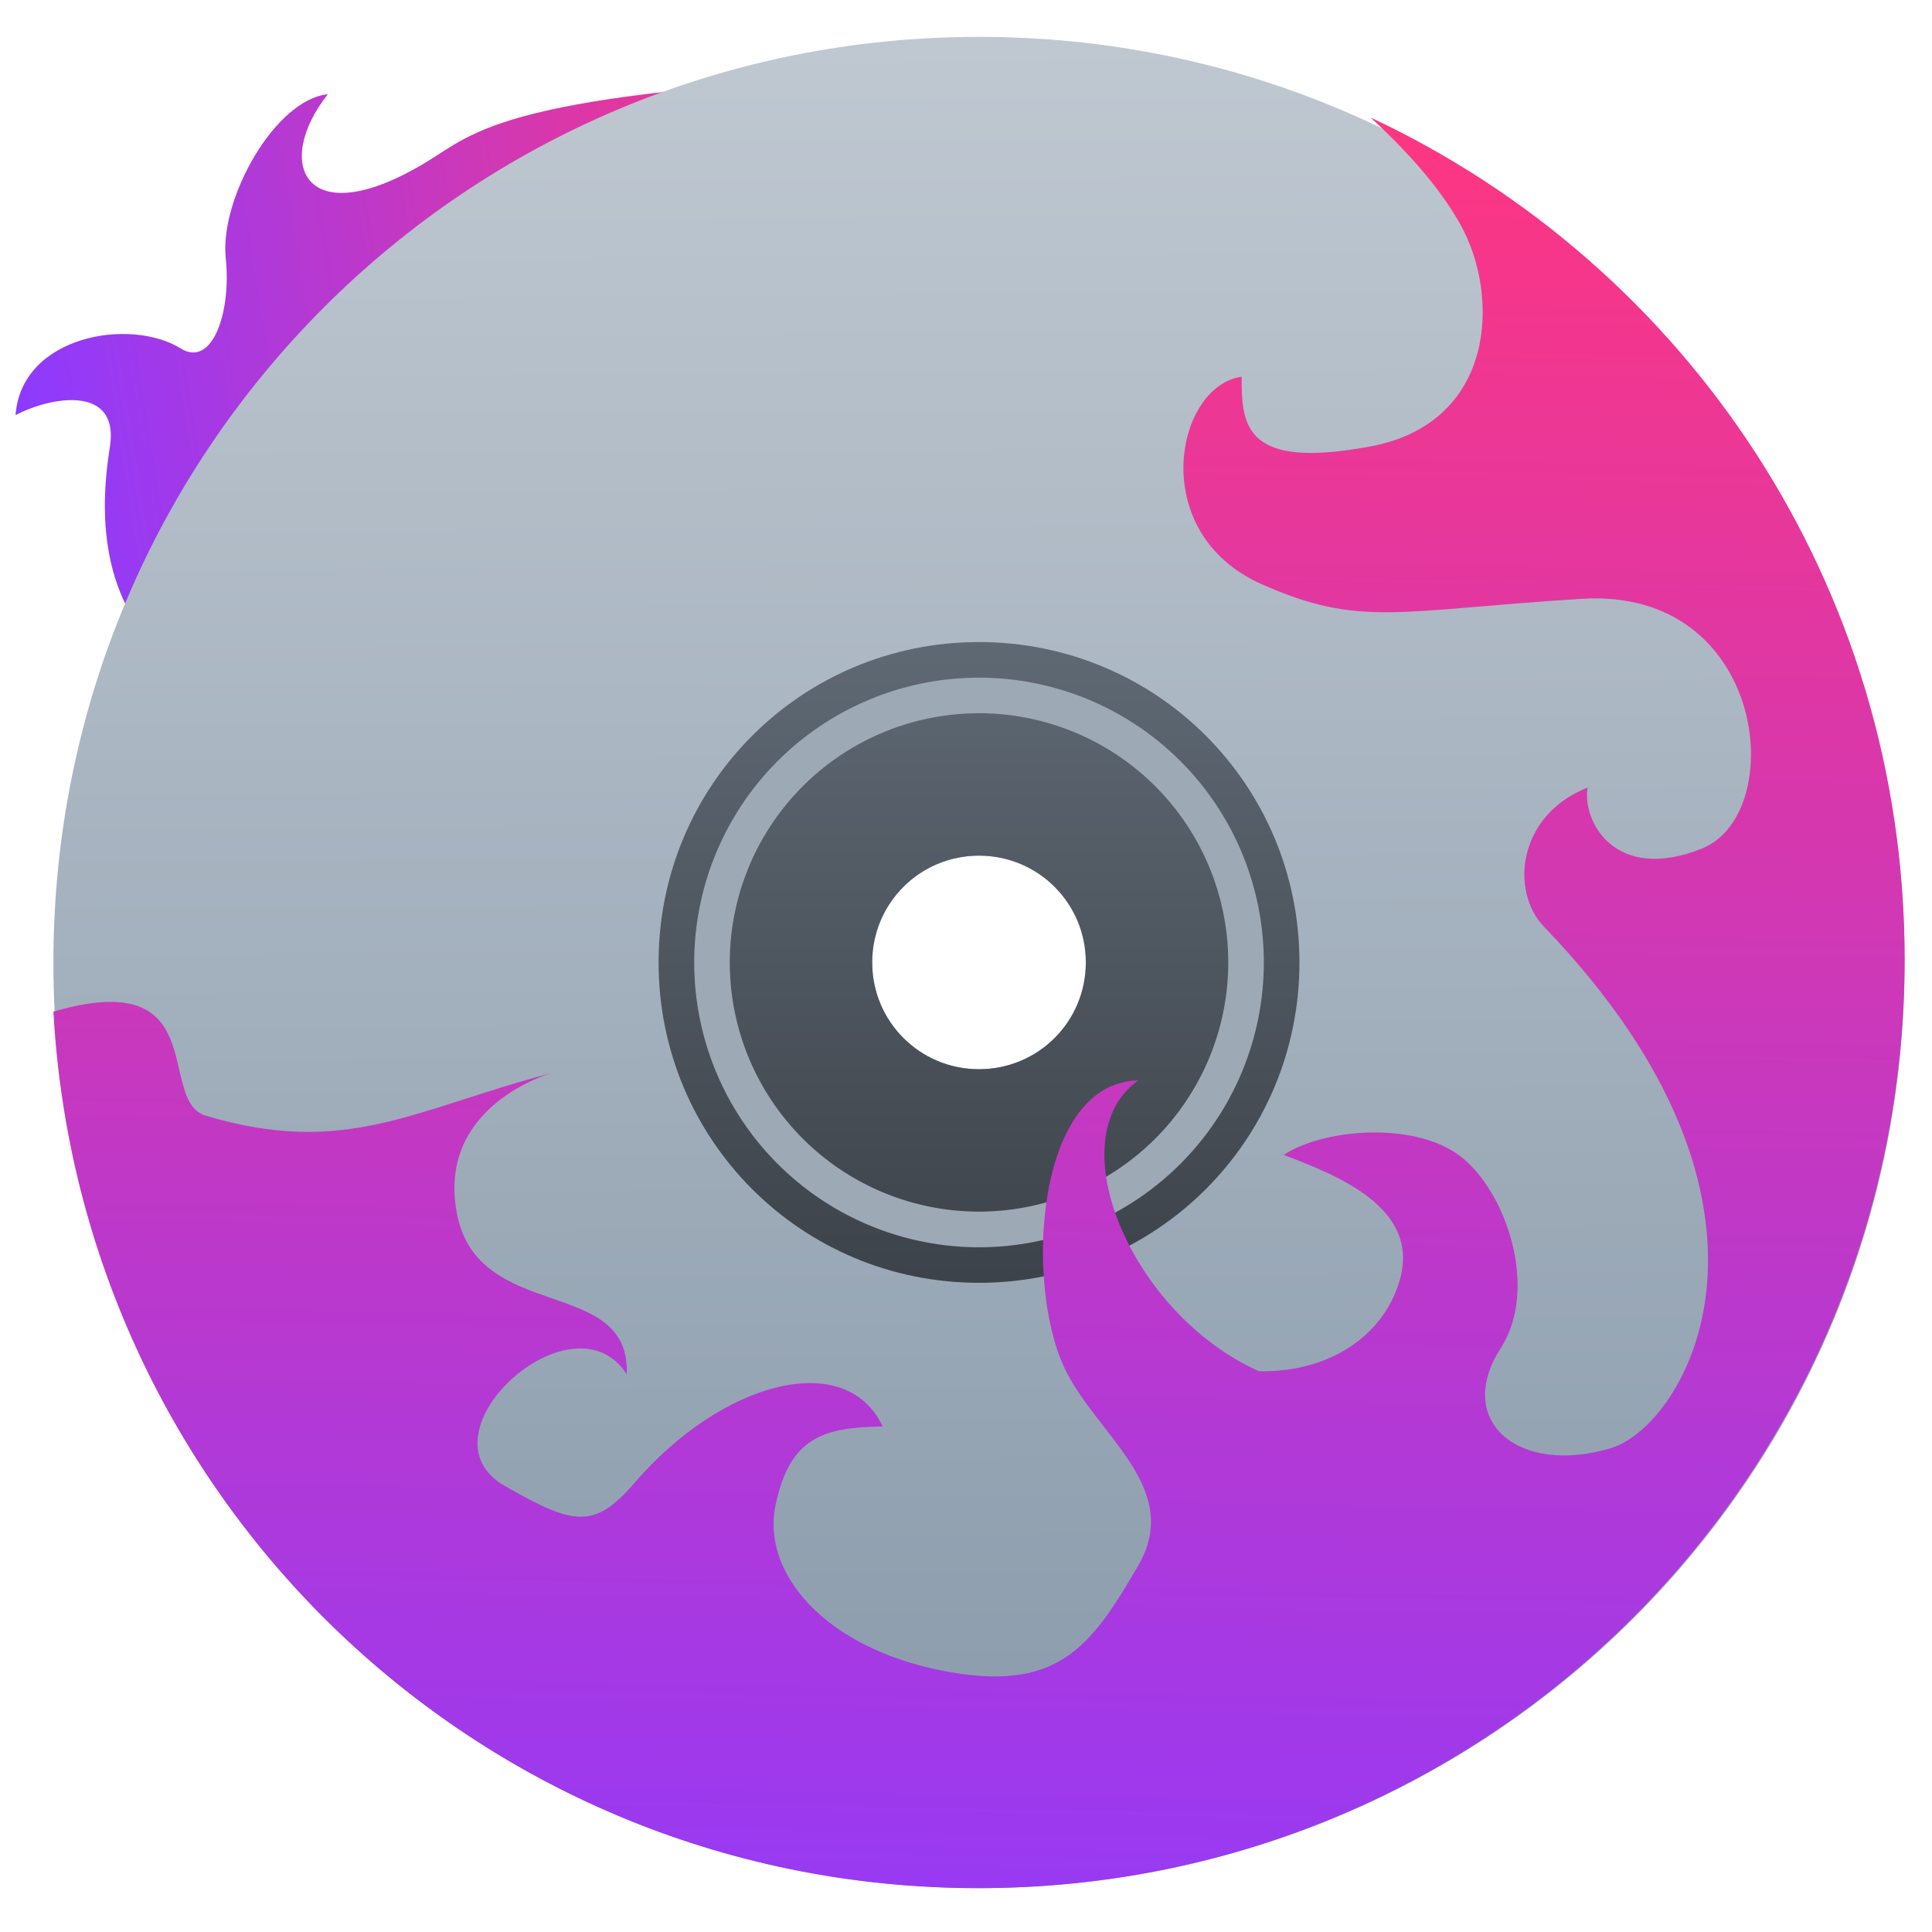 <?xml version="1.0" encoding="UTF-8" standalone="no"?>
<!-- Created with Inkscape (http://www.inkscape.org/) -->

<svg
   xmlns:osb="http://www.openswatchbook.org/uri/2009/osb"
   xmlns:dc="http://purl.org/dc/elements/1.1/"
   xmlns:cc="http://creativecommons.org/ns#"
   xmlns:rdf="http://www.w3.org/1999/02/22-rdf-syntax-ns#"
   xmlns:svg="http://www.w3.org/2000/svg"
   xmlns="http://www.w3.org/2000/svg"
   xmlns:xlink="http://www.w3.org/1999/xlink"
   xmlns:sodipodi="http://sodipodi.sourceforge.net/DTD/sodipodi-0.dtd"
   xmlns:inkscape="http://www.inkscape.org/namespaces/inkscape"
   width="48"
   height="48"
   id="svg5453"
   version="1.1"
   inkscape:version="0.91 r13725"
   sodipodi:docname="acetoneiso.svg"
   viewBox="0 0 48 48">
  <defs
     id="defs5455">
    <linearGradient
       id="linearGradient4293"
       inkscape:collect="always">
      <stop
         id="stop4295"
         offset="0"
         style="stop-color:#8d3aff;stop-opacity:1" />
      <stop
         id="stop4297"
         offset="1"
         style="stop-color:#ff3680;stop-opacity:1" />
    </linearGradient>
    <linearGradient
       id="linearGradient8311-1">
      <stop
         offset="0"
         style="stop-color:#363636;stop-opacity:1"
         id="stop8313-9" />
      <stop
         offset="1"
         style="stop-color:#4b4f59;stop-opacity:1"
         id="stop8315-5" />
    </linearGradient>
    <linearGradient
       id="linearGradient4179">
      <stop
         id="stop4181"
         style="stop-color:#fef15e;stop-opacity:1"
         offset="0" />
      <stop
         id="stop4183"
         style="stop-color:#e6c12b;stop-opacity:1"
         offset="1" />
    </linearGradient>
    <linearGradient
       inkscape:collect="always"
       xlink:href="#linearGradient4293"
       id="linearGradient4830-8-7"
       x1="389.958"
       y1="509.784"
       x2="410.338"
       y2="509.784"
       gradientUnits="userSpaceOnUse"
       gradientTransform="matrix(0.919,-0.166,0.155,0.986,-50.723,75.737)" />
    <linearGradient
       inkscape:collect="always"
       xlink:href="#linearGradient4293"
       id="linearGradient4822-5"
       x1="412.345"
       y1="548.156"
       x2="413.206"
       y2="505.353"
       gradientUnits="userSpaceOnUse"
       gradientTransform="matrix(1.018,0,0,1.021,-8.482,-10.866)" />
    <linearGradient
       y2="506.798"
       x2="408.571"
       y1="540.961"
       x1="408.754"
       gradientTransform="matrix(1.197,0,0,1.197,-81.459,-102.754)"
       gradientUnits="userSpaceOnUse"
       id="linearGradient3834"
       xlink:href="#linearGradient4422-1"
       inkscape:collect="always" />
    <linearGradient
       id="linearGradient4207"
       osb:paint="gradient">
      <stop
         style="stop-color:#3498db;stop-opacity:1;"
         offset="0"
         id="stop3371" />
      <stop
         style="stop-color:#3498db;stop-opacity:0;"
         offset="1"
         id="stop3373" />
    </linearGradient>
    <linearGradient
       inkscape:collect="always"
       xlink:href="#linearGradient4355"
       id="linearGradient3862"
       gradientUnits="userSpaceOnUse"
       gradientTransform="matrix(0.414,0,0,0.414,238.229,307.115)"
       x1="409.571"
       y1="540.798"
       x2="409.571"
       y2="506.798" />
    <linearGradient
       inkscape:collect="always"
       id="linearGradient4355">
      <stop
         style="stop-color:#3d434a;stop-opacity:1"
         offset="0"
         id="stop4357" />
      <stop
         style="stop-color:#5f6974;stop-opacity:1"
         offset="1"
         id="stop4359" />
    </linearGradient>
    <linearGradient
       id="linearGradient4422-1">
      <stop
         id="stop4424-78"
         offset="0"
         style="stop-color:#8798a9;stop-opacity:1" />
      <stop
         id="stop4426-8"
         offset="1"
         style="stop-color:#bfc8d1;stop-opacity:1" />
    </linearGradient>
  </defs>
  <sodipodi:namedview
     id="base"
     pagecolor="#5a5a5a"
     bordercolor="#666666"
     borderopacity="1.0"
     inkscape:pageopacity="0"
     inkscape:pageshadow="2"
     inkscape:zoom="9.1743808"
     inkscape:cx="5.756999"
     inkscape:cy="19.545887"
     inkscape:document-units="px"
     inkscape:current-layer="g4290"
     showgrid="false"
     fit-margin-top="0"
     fit-margin-left="0"
     fit-margin-right="0"
     fit-margin-bottom="0"
     inkscape:window-width="1366"
     inkscape:window-height="642"
     inkscape:window-x="0"
     inkscape:window-y="33"
     inkscape:window-maximized="1"
     inkscape:showpageshadow="false"
     borderlayer="true"
     showguides="false"
     inkscape:snap-bbox="true"
     inkscape:bbox-paths="false"
     inkscape:bbox-nodes="true"
     inkscape:guide-bbox="true"
     inkscape:snap-bbox-edge-midpoints="false"
     inkscape:object-paths="true"
     inkscape:object-nodes="true"
     inkscape:snap-others="true"
     inkscape:snap-nodes="true"
     inkscape:snap-global="true"
     inkscape:snap-center="true"
     showborder="true">
    <inkscape:grid
       type="xygrid"
       id="grid4063" />
    <sodipodi:guide
       position="2,9"
       orientation="4,0"
       id="guide4146" />
    <sodipodi:guide
       position="1.1650391e-05,44"
       orientation="0,48"
       id="guide4148" />
    <sodipodi:guide
       position="48,44"
       orientation="-4,0"
       id="guide4150" />
    <sodipodi:guide
       position="48,48"
       orientation="0,-48"
       id="guide4152" />
    <sodipodi:guide
       position="1.1650391e-05,4"
       orientation="4,0"
       id="guide4154" />
    <sodipodi:guide
       position="1.1650391e-05,2.6367188e-05"
       orientation="0,48"
       id="guide4156" />
    <sodipodi:guide
       position="48,2.6367188e-05"
       orientation="-4,0"
       id="guide4158" />
    <sodipodi:guide
       position="-5,4"
       orientation="0,-48"
       id="guide4160" />
    <sodipodi:guide
       position="48,48"
       orientation="0,-4"
       id="guide4162" />
    <sodipodi:guide
       position="46,12"
       orientation="48,0"
       id="guide4164" />
    <sodipodi:guide
       position="44,2.6367188e-05"
       orientation="0,4"
       id="guide4166" />
    <sodipodi:guide
       position="48,2.6367188e-05"
       orientation="-48,0"
       id="guide4168" />
    <sodipodi:guide
       position="4,48"
       orientation="0,-4"
       id="guide4170" />
    <sodipodi:guide
       position="4.2167969e-05,48"
       orientation="48,0"
       id="guide4172" />
    <sodipodi:guide
       position="4.2167969e-05,2.6367188e-05"
       orientation="0,4"
       id="guide4174" />
    <sodipodi:guide
       position="2.6332556e-06,24"
       orientation="24,0"
       id="guide4316" />
    <sodipodi:guide
       position="2.6332556e-06,1.3122102e-05"
       orientation="0,24"
       id="guide4318" />
    <sodipodi:guide
       position="24,24"
       orientation="0,-24"
       id="guide4322" />
  </sodipodi:namedview>
  <g
     inkscape:label="Capa 1"
     inkscape:groupmode="layer"
     id="layer1"
     transform="translate(-384.571,-499.798)"
     style="display:inline">
    <g
       id="g4768"
       transform="matrix(1.106,0,0,1.106,-41.753,-55.511)">
      <g
         id="g4290"
         transform="matrix(1.022,0,0,1.022,-9.006,-11.928)">
        <path
           style="display:inline;fill:url(#linearGradient4830-8-7);fill-opacity:1;fill-rule:evenodd;stroke:none;stroke-width:1px;stroke-linecap:butt;stroke-linejoin:miter;stroke-opacity:1"
           d="m 406.279,504.575 c -9.315,0.382 -9.832,1.283 -10.968,1.962 -2.63,1.571 -3.333,0.011 -2.126,-1.515 -1.165,0.12 -2.379,2.301 -2.244,3.6 0.127,1.229 -0.308,2.41 -0.985,1.99 -1.122,-0.696 -3.51,-0.279 -3.635,1.463 0.814,-0.426 2.289,-0.654 2.073,0.701 -0.179,1.124 -0.401,3.568 1.653,4.945 2.054,1.377 10.024,-0.016 10.024,-0.016 z"
           id="path4680-8-2"
           inkscape:connector-curvature="0"
           sodipodi:nodetypes="cscsscsscc"
           inkscape:transform-center-x="9.9999645"
           inkscape:transform-center-y="6.8791785" />
        <path
           inkscape:connector-curvature="0"
           style="fill:url(#linearGradient3834);fill-opacity:1;stroke:none"
           d="m 407.498,503.761 c -11.271,0 -20.345,9.074 -20.345,20.345 0,11.271 9.074,20.345 20.345,20.345 11.271,0 20.345,-9.074 20.345,-20.345 0,-11.271 -9.074,-20.345 -20.345,-20.345 z m 0,17.997 c 1.301,0 2.348,1.047 2.348,2.347 0,1.301 -1.047,2.347 -2.348,2.347 -1.301,0 -2.348,-1.047 -2.348,-2.347 0,-1.301 1.047,-2.347 2.348,-2.347 z"
           id="rect4146" />
        <path
           inkscape:connector-curvature="0"
           style="fill:url(#linearGradient3862);fill-opacity:1;stroke:none"
           d="m 407.498,517.063 c -3.902,0 -7.043,3.141 -7.043,7.042 0,3.902 3.141,7.042 7.043,7.042 3.902,0 7.043,-3.141 7.043,-7.042 0,-3.902 -3.141,-7.042 -7.043,-7.042 z m 0,4.695 c 1.301,0 2.348,1.047 2.348,2.347 0,1.301 -1.047,2.347 -2.348,2.347 -1.301,0 -2.348,-1.047 -2.348,-2.347 0,-1.301 1.047,-2.347 2.348,-2.347 z"
           id="rect4270-6" />
        <path
           inkscape:connector-curvature="0"
           style="opacity:1;fill:#9da9b5;fill-opacity:1;stroke-linecap:round"
           d="m 407.498,517.846 a 6.26,6.26 0 0 0 -6.26,6.26 6.26,6.26 0 0 0 6.26,6.26 6.26,6.26 0 0 0 6.26,-6.26 6.26,6.26 0 0 0 -6.26,-6.26 z m 0,0.782 a 5.478,5.477 0 0 1 5.478,5.477 5.478,5.477 0 0 1 -5.478,5.477 5.478,5.477 0 0 1 -5.478,-5.477 5.478,5.477 0 0 1 5.478,-5.477 z"
           id="path4558" />
        <path
           sodipodi:nodetypes="csscssscsssccsccsssscsscscscsscc"
           inkscape:connector-curvature="0"
           style="display:inline;fill:url(#linearGradient4822-5);fill-opacity:1;fill-rule:evenodd;stroke:none;stroke-width:1px;stroke-linecap:butt;stroke-linejoin:miter;stroke-opacity:1"
           clip-path="none"
           d="m 416.101,505.53 c 0.637,0.587 1.464,1.434 1.975,2.35 0.891,1.596 0.764,4.372 -1.973,4.883 -2.736,0.511 -2.841,-0.424 -2.832,-1.532 -1.455,0.201 -2.105,3.435 0.445,4.563 2.163,0.957 2.959,0.574 7.031,0.319 4.072,-0.255 4.55,4.723 2.641,5.489 -1.909,0.766 -2.638,-0.599 -2.513,-1.34 -1.53,0.599 -1.717,2.271 -0.954,3.064 5.953,6.186 3.098,10.966 1.464,11.456 -2.025,0.607 -3.453,-0.596 -2.418,-2.202 0.843,-1.308 0.115,-3.466 -0.909,-4.23 -1.024,-0.764 -3.013,-0.581 -3.864,-0.014 1.226,0.465 3.022,1.181 2.545,2.776 -0.369,1.232 -1.576,2.008 -3.086,1.979 -2.827,-1.261 -4.431,-5.134 -2.653,-6.393 -2.241,0.043 -2.5,4.381 -1.646,6.272 0.676,1.498 2.651,2.656 1.641,4.397 -1.06,1.826 -1.795,2.808 -4.341,2.298 -2.545,-0.511 -3.945,-2.138 -3.627,-3.638 0.318,-1.5 1.061,-1.7 2.354,-1.723 -0.807,-1.714 -3.523,-1.006 -5.459,1.245 -0.889,1.033 -1.348,0.917 -2.845,0.064 -1.991,-1.135 1.49,-4.306 2.677,-2.457 0.091,-2.167 -3.25,-1.117 -3.727,-3.51 -0.477,-2.393 2.067,-3.107 2.067,-3.107 -3.015,0.792 -4.509,1.855 -7.593,0.934 -1.095,-0.327 0.174,-3.314 -3.348,-2.287 0.595,10.772 9.435,19.267 20.328,19.267 11.28,0 20.362,-9.109 20.362,-20.424 0,-8.216 -4.8,-15.25 -11.742,-18.497 z"
           id="path4648-3" />
      </g>
    </g>
  </g>
</svg>
